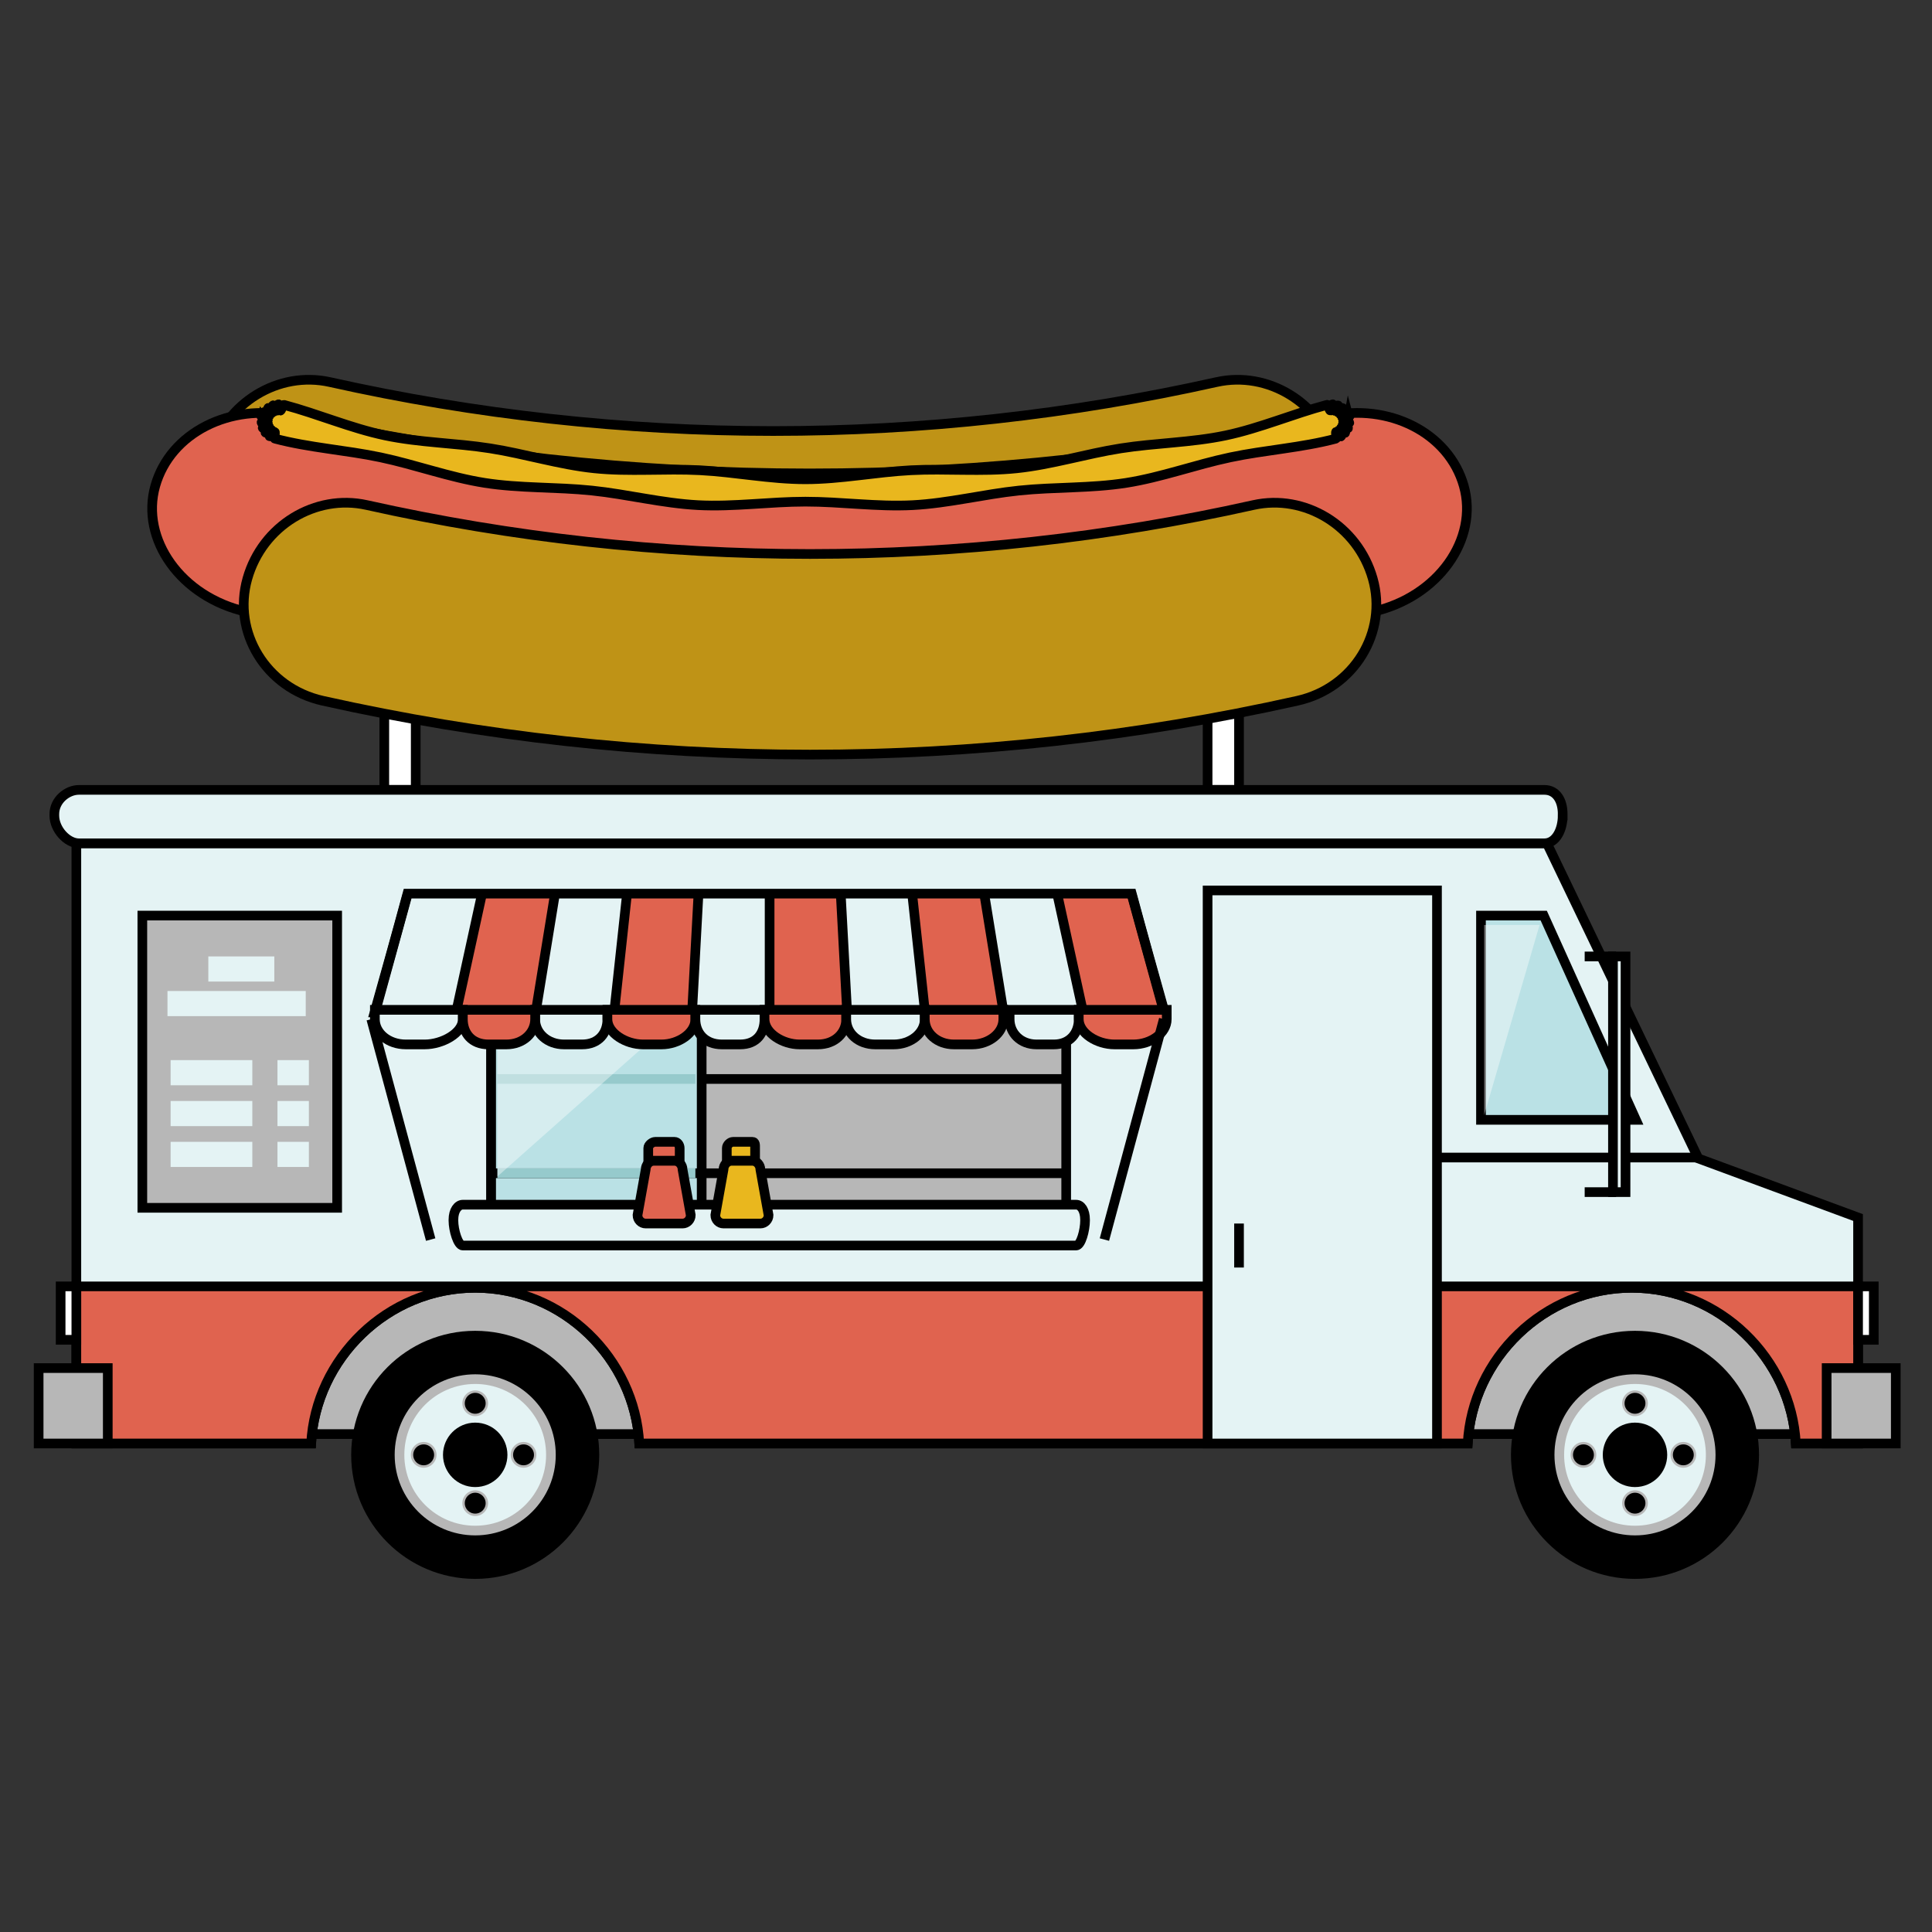 <?xml version="1.0" ?><!DOCTYPE svg  PUBLIC '-//W3C//DTD SVG 1.1//EN'  'http://www.w3.org/Graphics/SVG/1.1/DTD/svg11.dtd'><svg enable-background="new 0 0 800 800" height="800px" id="Layer_1" version="1.1" viewBox="0 0 800 800" width="800px" xml:space="preserve" xmlns="http://www.w3.org/2000/svg" xmlns:xlink="http://www.w3.org/1999/xlink"><rect x="0" y="0" width="800" height="800" fill="#333333" stroke="none"/><g><path d="M553.175,188.712c6.246,22.052-7.643,45.279-31.258,50.547c-132.852,29.708-270.64,29.708-403.492,0   c-23.619-5.268-37.509-28.493-31.262-50.547l0,0c6.25-22.086,28.265-35.211,49.388-30.512   c120.917,27.038,246.326,27.037,367.242-0.001C524.912,153.501,546.927,166.626,553.175,188.712L553.175,188.712z" fill="#BF9316"/><path d="M553.175,188.712   c6.246,22.052-7.643,45.279-31.258,50.547c-132.852,29.708-270.64,29.708-403.492,0c-23.619-5.268-37.509-28.493-31.262-50.547l0,0   c6.25-22.086,28.265-35.211,49.388-30.512c120.917,27.038,246.326,27.037,367.242-0.001   C524.912,153.501,546.927,166.626,553.175,188.712L553.175,188.712z" fill="none" stroke="#000000" stroke-miterlimit="10" stroke-width="4"/></g><rect fill="#B7B7B7" height="68.963" stroke="#000000" stroke-miterlimit="10" stroke-width="4" width="698.736" x="61.542" y="524.855"/><rect fill="#FFFFFF" height="70.264" stroke="#000000" stroke-miterlimit="10" stroke-width="4" width="13.012" x="159.13" y="256.812"/><rect fill="#FFFFFF" height="70.264" stroke="#000000" stroke-miterlimit="10" stroke-width="4" width="13.012" x="500.041" y="256.812"/><path d="M703.257,479.697l-62.703-130.502H31.614v248.526  h97.219c1.849-35.132,31.561-64.478,67.941-64.478c36.382,0,66.092,29.346,67.942,64.478h343.024  c1.85-35.132,31.562-64.478,67.944-64.478c36.38,0,66.091,29.346,67.939,64.478h25.761v-93.573L703.257,479.697z" fill="#E4F3F4" stroke="#000000" stroke-miterlimit="10" stroke-width="4"/><path d="M31.614,532.662v65.06h97.219  c1.849-35.132,31.561-64.478,67.941-64.478c36.382,0,66.092,29.346,67.942,64.478h343.024c1.85-35.132,31.562-64.478,67.944-64.478  c36.38,0,66.091,29.346,67.939,64.478h25.761v-65.06H31.614z" fill="#E0634F" stroke="#000000" stroke-miterlimit="10" stroke-width="4"/><rect fill="#E4F3F4" height="229.008" stroke="#000000" stroke-miterlimit="10" stroke-width="4" width="94.986" x="500.041" y="368.713"/><line fill="none" stroke="#000000" stroke-miterlimit="10" stroke-width="4" x1="513.053" x2="513.053" y1="506.639" y2="524.855"/><g><circle cx="677.017" cy="602.42" r="49.359" stroke="#000000" stroke-miterlimit="10" stroke-width="4"/><circle cx="677.017" cy="602.42" fill="#E4F3F4" r="31.35" stroke="#B7B7B7" stroke-miterlimit="10" stroke-width="4"/><circle cx="677.017" cy="602.421" r="13.34"/><circle cx="677.017" cy="581.076" r="4.825" stroke="#B7B7B7" stroke-miterlimit="10"/><circle cx="677.017" cy="622.43" r="4.825" stroke="#B7B7B7" stroke-miterlimit="10"/><circle cx="697.026" cy="602.42" r="4.825" stroke="#B7B7B7" stroke-miterlimit="10"/><circle cx="655.673" cy="602.42" r="4.825" stroke="#B7B7B7" stroke-miterlimit="10"/></g><g><circle cx="196.775" cy="602.42" r="49.358" stroke="#000000" stroke-miterlimit="10" stroke-width="4"/><circle cx="196.775" cy="602.42" fill="#E4F3F4" r="31.35" stroke="#B7B7B7" stroke-miterlimit="10" stroke-width="4"/><circle cx="196.775" cy="602.421" r="13.34"/><circle cx="196.775" cy="581.076" r="4.824" stroke="#B7B7B7" stroke-miterlimit="10"/><circle cx="196.775" cy="622.43" r="4.824" stroke="#B7B7B7" stroke-miterlimit="10"/><circle cx="216.786" cy="602.42" r="4.824" stroke="#B7B7B7" stroke-miterlimit="10"/><circle cx="175.43" cy="602.42" r="4.824" stroke="#B7B7B7" stroke-miterlimit="10"/></g><path d="M33.583,346.736" fill="none" stroke="#000000" stroke-miterlimit="10"/><polygon fill="#BAE1E5" points="639.222,379.123 677.393,463.699   613.244,463.699 613.244,379.123 " stroke="#000000" stroke-miterlimit="10" stroke-width="4"/><line fill="none" stroke="#000000" stroke-miterlimit="10" stroke-width="4" x1="703.025" x2="595.027" y1="479.313" y2="479.313"/><rect fill="#B7B7B7" height="126.215" stroke="#000000" stroke-miterlimit="10" stroke-width="4" width="238.117" x="203.371" y="373.918"/><line fill="none" stroke="#000000" stroke-miterlimit="10" stroke-width="4" x1="441.487" x2="203.371" y1="446.784" y2="446.784"/><rect fill="#BAE1E5" height="126.215" stroke="#000000" stroke-miterlimit="10" stroke-width="4" width="87.179" x="203.371" y="373.918"/><line fill="none" stroke="#96CACC" stroke-miterlimit="10" stroke-width="4" x1="287.948" x2="205.973" y1="446.784" y2="446.784"/><line fill="none" stroke="#000000" stroke-miterlimit="10" stroke-width="4" x1="441.487" x2="203.371" y1="485.819" y2="485.819"/><line fill="none" stroke="#96CACC" stroke-miterlimit="10" stroke-width="4" x1="287.948" x2="205.973" y1="485.819" y2="485.819"/><rect fill="#B7B7B7" height="121.01" stroke="#000000" stroke-miterlimit="10" stroke-width="4" width="80.673" x="58.939" y="379.123"/><rect fill="#B7B7B7" height="31.229" stroke="#000000" stroke-miterlimit="10" stroke-width="4" width="28.626" x="756.374" y="566.493"/><rect fill="#FFFFFF" height="22.12" stroke="#000000" stroke-miterlimit="10" stroke-width="4" width="6.506" x="769.386" y="532.662"/><rect fill="#FFFFFF" height="22.12" stroke="#000000" stroke-miterlimit="10" stroke-width="4" width="6.506" x="25.108" y="532.662"/><rect fill="#B7B7B7" height="31.229" stroke="#000000" stroke-miterlimit="10" stroke-width="4" width="28.626" x="16" y="566.493"/><rect fill="#E4F3F4" height="97.589" stroke="#000000" stroke-miterlimit="10" stroke-width="4" width="5.204" x="667.894" y="396.038"/><line fill="none" stroke="#000000" stroke-miterlimit="10" stroke-width="4" x1="656.183" x2="669.194" y1="396.038" y2="396.038"/><line fill="none" stroke="#000000" stroke-miterlimit="10" stroke-width="4" x1="656.183" x2="669.194" y1="493.627" y2="493.627"/><path d="M647.074,337.709  c0,5.723-2.688,11.486-7.558,11.486H32.678c-4.87,0-10.172-5.763-10.172-11.486v-0.623c0-5.723,5.303-10.012,10.172-10.012h606.839  c4.868,0,7.559,4.288,7.559,10.012v0.623H647.074z" fill="#E4F3F4" stroke="#000000" stroke-miterlimit="10" stroke-width="4"/><polygon enable-background="new    " fill="#FFFFFF" opacity="0.4" points="614.545,461.795 614.545,383.026 637.498,383.026 "/><polygon enable-background="new    " fill="#FFFFFF" opacity="0.4" points="205.973,487.155 205.973,383.026 323.308,383.026 "/><g><g><g id="XMLID_11_"><g><path d="M468.631,370.035c4.535,16.856,9.072,33.01,13.619,49.162h-0.228h-33.526      c-3.579-16.328-7.131-32.658-10.703-48.986v-0.176H468.631L468.631,370.035z" fill="#E0634F"/><path d="M448.498,419.197h-32.961c-2.637-16.328-5.312-32.658-7.967-48.986v-0.176h30.226v0.176      C441.365,386.54,444.918,402.869,448.498,419.197z" fill="#E4F3F4"/><path d="M415.537,419.197h-32.505c-1.768-16.328-3.545-32.658-5.304-48.986v-0.176h29.842v0.176      C410.226,386.54,412.899,402.869,415.537,419.197z" fill="#E0634F"/><path d="M377.728,370.211c1.759,16.329,3.535,32.658,5.304,48.986h-32.245      c-0.879-16.328-1.769-32.658-2.648-48.986c0-0.056-0.009-0.12-0.009-0.176h29.598V370.211z" fill="#E4F3F4"/><path d="M350.786,419.197h-32.106v-49.162h29.449c0,0.056,0.009,0.12,0.009,0.176      C349.017,386.54,349.906,402.869,350.786,419.197z" fill="#E0634F"/><path d="M318.679,370.035v49.162h-32.106c0.879-16.328,1.758-32.658,2.648-48.986c0-0.056,0-0.12,0.009-0.176      H318.679L318.679,370.035z" fill="#E4F3F4"/><path d="M289.229,370.035c-0.01,0.056-0.01,0.12-0.01,0.176c-0.889,16.329-1.767,32.658-2.647,48.986h-32.254      c1.776-16.328,3.544-32.658,5.304-48.986v-0.176H289.229z" fill="#E0634F"/><path d="M259.622,370.035v0.176c-1.759,16.329-3.526,32.658-5.304,48.986h-32.506      c2.639-16.328,5.312-32.658,7.977-48.986v-0.176H259.622z" fill="#E4F3F4"/><path d="M229.789,370.035v0.176c-2.666,16.329-5.338,32.658-7.977,48.986h-32.951      c3.57-16.321,7.123-32.658,10.702-48.986v-0.176H229.789z" fill="#E0634F"/><path d="M168.728,370.035h30.834v0.176c-3.579,16.329-7.132,32.665-10.703,48.986h-33.526h-0.226      C159.654,403.045,164.192,386.891,168.728,370.035z" fill="#E4F3F4"/></g><g><path d="M437.795,370.035h30.836      c4.535,16.856,9.072,33.01,13.619,49.162h-0.228h-33.526h-32.96h-32.505h-32.245h-32.106h-32.106h-32.254h-32.507h-32.951      h-33.526h-0.227c4.545-16.152,9.083-32.307,13.62-49.162h30.834h30.225h29.833h29.608h29.449h29.45h29.598h29.842H437.795z" fill="none" stroke="#000000" stroke-miterlimit="10" stroke-width="4"/><path d="M168.807,370.211      c-4.483,16.329-8.977,32.658-13.471,48.986c-0.017,0.057-0.026,0.105-0.043,0.162" fill="none" stroke="#000000" stroke-miterlimit="10" stroke-width="4"/><path d="M199.563,370.211      c-3.578,16.329-7.132,32.665-10.702,48.986c-0.01,0.057-0.026,0.105-0.035,0.162" fill="none" stroke="#000000" stroke-miterlimit="10" stroke-width="4"/><path d="M229.789,370.211      c-2.666,16.329-5.338,32.658-7.977,48.986c-0.009,0.057-0.018,0.105-0.026,0.162" fill="none" stroke="#000000" stroke-miterlimit="10" stroke-width="4"/><path d="M259.622,370.211      c-1.759,16.329-3.526,32.658-5.304,48.986c-0.009,0.057-0.009,0.105-0.017,0.162" fill="none" stroke="#000000" stroke-miterlimit="10" stroke-width="4"/><path d="M286.565,419.359      c0-0.057,0.008-0.105,0.008-0.162c0.879-16.328,1.758-32.658,2.648-48.986c0-0.056,0-0.12,0.009-0.176      c0-0.184,0.017-0.366,0.035-0.556" fill="none" stroke="#000000" stroke-miterlimit="10" stroke-width="4"/><line fill="none" stroke="#000000" stroke-miterlimit="10" stroke-width="4" x1="318.679" x2="318.679" y1="419.197" y2="370.035"/><path d="M350.793,419.359      c0-0.057-0.008-0.105-0.008-0.162c-0.879-16.328-1.769-32.658-2.648-48.986c0-0.056-0.009-0.12-0.009-0.176      c-0.007-0.184-0.025-0.366-0.043-0.556" fill="none" stroke="#000000" stroke-miterlimit="10" stroke-width="4"/><path d="M383.048,419.359      c-0.009-0.057-0.009-0.105-0.018-0.162c-1.768-16.328-3.545-32.658-5.304-48.986" fill="none" stroke="#000000" stroke-miterlimit="10" stroke-width="4"/><path d="M415.564,419.359      c-0.01-0.057-0.02-0.105-0.028-0.162c-2.637-16.328-5.312-32.658-7.968-48.986" fill="none" stroke="#000000" stroke-miterlimit="10" stroke-width="4"/><path d="M448.532,419.359      c-0.009-0.057-0.028-0.105-0.034-0.162c-3.58-16.328-7.132-32.658-10.703-48.986" fill="none" stroke="#000000" stroke-miterlimit="10" stroke-width="4"/><path d="M482.068,419.359      c-0.02-0.057-0.028-0.105-0.045-0.162c-4.493-16.328-8.995-32.658-13.479-48.986" fill="none" stroke="#000000" stroke-miterlimit="10" stroke-width="4"/></g></g></g><path d="M155.227,418.158v3.848   c0,5.818,5.59,10.466,12.805,10.466h7.834c7.214,0,15.794-4.647,15.794-10.466v-3.848H155.227z" fill="#E4F3F4" stroke="#000000" stroke-miterlimit="10" stroke-width="4"/><path d="M221.587,418.158v3.848   c0,5.818,5.104,10.466,11.977,10.466h7.463c6.873,0,10.488-4.647,10.488-10.466v-3.848H221.587z" fill="#E4F3F4" stroke="#000000" stroke-miterlimit="10" stroke-width="4"/><path d="M191.66,418.158v3.848   c0,5.818,3.682,10.466,10.552,10.466h7.468c6.871,0,11.906-4.647,11.906-10.466v-3.848H191.66z" fill="#E0634F" stroke="#000000" stroke-miterlimit="10" stroke-width="4"/><path d="M251.515,418.158v3.848   c0,5.818,7.696,10.466,14.742,10.466h7.655c7.048,0,14.037-4.647,14.037-10.466v-3.848H251.515z" fill="#E0634F" stroke="#000000" stroke-miterlimit="10" stroke-width="4"/><path d="M287.948,418.158v3.848   c0,5.818,4.049,10.466,10.976,10.466h7.526c6.926,0,10.124-4.647,10.124-10.466v-3.848H287.948z" fill="#E4F3F4" stroke="#000000" stroke-miterlimit="10" stroke-width="4"/><path d="M316.574,418.158v3.848   c0,5.818,7.533,10.466,14.518,10.466h7.583c6.985,0,11.729-4.647,11.729-10.466v-3.848H316.574z" fill="#E0634F" stroke="#000000" stroke-miterlimit="10" stroke-width="4"/><path d="M350.404,418.158v3.848   c0,5.818,4.997,10.466,12.028,10.466h7.637c7.032,0,12.866-4.647,12.866-10.466v-3.848H350.404z" fill="#E4F3F4" stroke="#000000" stroke-miterlimit="10" stroke-width="4"/><path d="M382.934,418.158v3.848   c0,5.818,5.141,10.466,12.081,10.466h7.543c6.942,0,12.906-4.647,12.906-10.466v-3.848H382.934z" fill="#E0634F" stroke="#000000" stroke-miterlimit="10" stroke-width="4"/><path d="M418.066,418.158v3.848   c0,5.818,4.537,10.466,11.139,10.466h7.173c6.602,0,10.315-4.647,10.315-10.466v-3.848H418.066z" fill="#E4F3F4" stroke="#000000" stroke-miterlimit="10" stroke-width="4"/><path d="M446.692,418.158v3.848   c0,5.818,7.583,10.466,14.798,10.466h7.838c7.214,0,13.797-4.647,13.797-10.466v-3.848H446.692z" fill="#E0634F" stroke="#000000" stroke-miterlimit="10" stroke-width="4"/></g><line fill="none" stroke="#000000" stroke-miterlimit="10" stroke-width="4" x1="153.742" x2="178.333" y1="422.006" y2="513.278"/><line fill="none" stroke="#000000" stroke-miterlimit="10" stroke-width="4" x1="481.905" x2="457.313" y1="422.006" y2="513.278"/><rect fill="#E4F3F4" height="10.409" width="33.831" x="70.65" y="438.978"/><rect fill="#E4F3F4" height="10.409" width="57.252" x="69.349" y="410.352"/><rect fill="#E4F3F4" height="10.409" width="27.325" x="86.264" y="396.038"/><rect fill="#E4F3F4" height="10.409" width="13.012" x="114.89" y="438.978"/><rect fill="#E4F3F4" height="10.409" width="33.831" x="70.65" y="455.893"/><rect fill="#E4F3F4" height="10.409" width="13.012" x="114.89" y="455.893"/><rect fill="#E4F3F4" height="10.41" width="33.831" x="70.65" y="472.808"/><rect fill="#E4F3F4" height="10.41" width="13.012" x="114.89" y="472.808"/><path d="M449.295,505.469  c0,3.883-1.664,10.278-3.701,10.278H191.646c-2.038,0-3.89-6.396-3.89-10.278v-0.422c0-3.884,1.852-6.214,3.89-6.214h253.948  c2.036,0,3.701,2.33,3.701,6.214V505.469z" fill="#E4F3F4" stroke="#000000" stroke-miterlimit="10" stroke-width="4"/><path d="M318.247,503.175  c0,1.872-1.519,3.464-3.392,3.464h-15.262c-1.873,0-3.393-1.592-3.393-3.464l3.393-18.91c0-1.872,1.519-3.649,3.392-3.649h8.48  c1.872,0,3.392,1.776,3.392,3.649L318.247,503.175z" fill="#E9B71E" stroke="#000000" stroke-miterlimit="10" stroke-width="4"/><path d="M312.67,480.615v-5.246  c0-1.255,0.107-2.562-1.148-2.562h-7.96c-1.254,0-2.602,1.307-2.602,2.562v5.246H312.67z" fill="#E9B71E" stroke="#000000" stroke-miterlimit="10" stroke-width="4"/><path d="M286.025,503.175  c0,1.872-1.519,3.464-3.393,3.464h-15.264c-1.872,0-3.39-1.592-3.39-3.464l3.39-18.91c0-1.872,1.519-3.649,3.393-3.649h8.479  c1.875,0,3.393,1.776,3.393,3.649L286.025,503.175z" fill="#E0634F" stroke="#000000" stroke-miterlimit="10" stroke-width="4"/><path d="M281.441,480.615v-5.246  c0-1.255-0.887-2.562-2.144-2.562h-7.958c-1.256,0-2.91,1.307-2.91,2.562v5.246H281.441z" fill="#E0634F" stroke="#000000" stroke-miterlimit="10" stroke-width="4"/><g><path d="M606.115,201.177c6.246,22.051-10.566,46.097-37.822,52.177c-153.491,34.32-312.684,34.32-466.175,0   c-27.257-6.079-44.067-30.126-37.821-52.177l0,0c6.249-22.089,31.185-34.393,55.946-28.883   c141.556,31.652,288.371,31.653,429.926,0C574.93,166.784,599.866,179.088,606.115,201.177L606.115,201.177z" fill="#E0634F"/><path d="M606.115,201.177   c6.246,22.051-10.566,46.097-37.822,52.177c-153.491,34.32-312.684,34.32-466.175,0c-27.257-6.079-44.067-30.126-37.821-52.177l0,0   c6.249-22.089,31.185-34.393,55.946-28.883c141.556,31.652,288.371,31.653,429.926,0   C574.93,166.784,599.866,179.088,606.115,201.177L606.115,201.177z" fill="none" stroke="#000000" stroke-miterlimit="10" stroke-width="4"/></g><g><path d="M568.438,239.629c6.246,22.053-7.642,45.278-31.257,50.547c-132.854,29.708-270.641,29.708-403.493,0   c-23.619-5.269-37.509-28.495-31.262-50.548l0,0c6.25-22.086,28.263-35.211,49.387-30.51   c120.916,27.037,246.325,27.036,367.242-0.001C540.176,204.417,562.188,217.544,568.438,239.629L568.438,239.629z" fill="#BF9316"/><path d="M568.438,239.629   c6.246,22.053-7.642,45.278-31.257,50.547c-132.854,29.708-270.641,29.708-403.493,0c-23.619-5.269-37.509-28.495-31.262-50.548   l0,0c6.25-22.086,28.263-35.211,49.387-30.51c120.916,27.037,246.325,27.036,367.242-0.001   C540.176,204.417,562.188,217.544,568.438,239.629L568.438,239.629z" fill="none" stroke="#000000" stroke-miterlimit="10" stroke-width="4"/></g><g><g><g><path d="M558.499,172.691c0.085,0.309-2.406,1.099-2.373,1.409c0.032,0.317,2.632,0.577,2.614,0.891     c-0.021,0.316-2.633,0.262-2.701,0.569c-0.071,0.308,2.307,1.388,2.188,1.681c-0.118,0.293-2.576-0.589-2.74-0.319     c-0.163,0.27,1.761,2.037,1.558,2.28c-0.201,0.241-2.275-1.352-2.515-1.143c-0.236,0.206,1.062,2.475,0.792,2.644     c-0.264,0.167-1.758-1.979-2.05-1.85c-0.286,0.124,0.268,2.679-0.042,2.762c-14.318,3.807-29.313,4.704-43.764,7.752     c-14.491,3.057-28.573,8.292-43.168,10.585c-14.626,2.299-29.633,1.636-44.333,3.17c-14.721,1.535-29.268,5.28-44.032,6.047     c-14.774,0.769-29.633-1.448-44.422-1.448s-29.646,2.217-44.422,1.448c-14.765-0.768-29.313-4.514-44.033-6.047     c-14.699-1.535-29.708-0.871-44.332-3.17c-14.595-2.293-28.677-7.528-43.167-10.585c-14.451-3.048-29.446-3.945-43.764-7.752     c-0.312-0.082,0.244-2.637-0.042-2.762c-0.294-0.127-1.787,2.019-2.051,1.851c-0.269-0.17,1.027-2.441,0.791-2.646     c-0.239-0.208-2.312,1.384-2.514,1.144c-0.205-0.243,1.721-2.009,1.559-2.278c-0.163-0.271-2.625,0.607-2.743,0.316     c-0.118-0.293,2.261-1.373,2.191-1.681c-0.071-0.306-2.683-0.25-2.702-0.567c-0.019-0.313,2.58-0.57,2.614-0.888     c0.033-0.309-2.505-1.102-2.419-1.41l1.209,1.646v-2.603v2.603v-2.603v2.603v-2.603v2.603v-2.603v2.603l-1.209-1.647     c0.085-0.308,2.653,0.285,2.782,0.002c0.133-0.289-1.965-1.83-1.793-2.087c0.176-0.263,2.411,1.102,2.624,0.873     c0.215-0.23-1.304-2.354-1.057-2.546c0.246-0.193,1.941,1.798,2.216,1.646c0.273-0.152-0.519-2.643-0.225-2.75     c0.294-0.108,1.301,2.304,1.61,2.242c0.304-0.061,0.304-2.675,0.621-2.689c0.311-0.014,0.54,2.589,0.856,2.625     c0.307,0.034,1.091-2.461,1.4-2.379c14.12,3.754,27.708,9.664,41.959,12.669c14.29,3.014,29.108,3.095,43.502,5.357     c14.421,2.267,28.551,6.736,43.047,8.248c14.515,1.515,29.261,0.056,43.821,0.813c14.57,0.757,29.086,3.737,43.67,3.737     s29.101-2.98,43.671-3.737c14.558-0.757,29.307,0.7,43.821-0.813c14.497-1.512,28.625-5.981,43.047-8.248     c14.395-2.263,29.212-2.342,43.503-5.357c14.25-3.006,27.839-8.917,41.959-12.669c0.308-0.082,1.093,2.413,1.398,2.379     c0.316-0.034,0.548-2.638,0.859-2.625c0.315,0.015,0.313,2.628,0.619,2.689c0.308,0.061,1.317-2.35,1.608-2.242     c0.298,0.107-0.498,2.599-0.225,2.75c0.274,0.152,1.97-1.839,2.216-1.646c0.248,0.192-1.274,2.317-1.059,2.547     c0.212,0.228,2.442-1.137,2.618-0.874c0.173,0.259-1.938,1.797-1.808,2.086c0.13,0.281,2.698-0.312,2.784-0.004l-1.233,1.646     v-2.603v2.603v-2.603v2.603v-2.603v2.603v-2.603l0.32,2.556C558.24,174.118,558.499,172.691,558.499,172.691z" fill="#E9B71E"/></g><g><path d="M558.499,172.691     c0.085,0.309-2.406,1.099-2.373,1.409c0.032,0.317,2.632,0.577,2.614,0.891c-0.021,0.316-2.633,0.262-2.701,0.569     c-0.071,0.308,2.307,1.388,2.188,1.681c-0.118,0.293-2.576-0.589-2.74-0.319c-0.163,0.27,1.761,2.037,1.558,2.28     c-0.201,0.241-2.275-1.352-2.515-1.143c-0.236,0.206,1.062,2.475,0.792,2.644c-0.264,0.167-1.758-1.979-2.05-1.85     c-0.286,0.124,0.268,2.679-0.042,2.762c-14.318,3.807-29.313,4.704-43.764,7.752c-14.491,3.057-28.573,8.292-43.168,10.585     c-14.626,2.299-29.633,1.636-44.333,3.17c-14.721,1.535-29.268,5.28-44.032,6.047c-14.774,0.769-29.633-1.448-44.422-1.448     s-29.646,2.217-44.422,1.448c-14.765-0.768-29.313-4.514-44.033-6.047c-14.699-1.535-29.708-0.871-44.332-3.17     c-14.595-2.293-28.677-7.528-43.167-10.585c-14.451-3.048-29.446-3.945-43.764-7.752c-0.312-0.082,0.244-2.637-0.042-2.762     c-0.294-0.127-1.787,2.019-2.051,1.851c-0.269-0.17,1.027-2.441,0.791-2.646c-0.239-0.208-2.312,1.384-2.514,1.144     c-0.205-0.243,1.721-2.009,1.559-2.278c-0.163-0.271-2.625,0.607-2.743,0.316c-0.118-0.293,2.261-1.373,2.191-1.681     c-0.071-0.306-2.683-0.25-2.702-0.567c-0.019-0.313,2.58-0.57,2.614-0.888c0.033-0.309-2.505-1.102-2.419-1.41l1.209,1.646     v-2.603v2.603v-2.603v2.603v-2.603v2.603v-2.603v2.603l-1.209-1.647c0.085-0.308,2.653,0.285,2.782,0.002     c0.133-0.289-1.965-1.83-1.793-2.087c0.176-0.263,2.411,1.102,2.624,0.873c0.215-0.23-1.304-2.354-1.057-2.546     c0.246-0.193,1.941,1.798,2.216,1.646c0.273-0.152-0.519-2.643-0.225-2.75c0.294-0.108,1.301,2.304,1.61,2.242     c0.304-0.061,0.304-2.675,0.621-2.689c0.311-0.014,0.54,2.589,0.856,2.625c0.307,0.034,1.091-2.461,1.4-2.379     c14.12,3.754,27.708,9.664,41.959,12.669c14.29,3.014,29.108,3.095,43.502,5.357c14.421,2.267,28.551,6.736,43.047,8.248     c14.515,1.515,29.261,0.056,43.821,0.813c14.57,0.757,29.086,3.737,43.67,3.737s29.101-2.98,43.671-3.737     c14.558-0.757,29.307,0.7,43.821-0.813c14.497-1.512,28.625-5.981,43.047-8.248c14.395-2.263,29.212-2.342,43.503-5.357     c14.25-3.006,27.839-8.917,41.959-12.669c0.308-0.082,1.093,2.413,1.398,2.379c0.316-0.034,0.548-2.638,0.859-2.625     c0.315,0.015,0.313,2.628,0.619,2.689c0.308,0.061,1.317-2.35,1.608-2.242c0.298,0.107-0.498,2.599-0.225,2.75     c0.274,0.152,1.97-1.839,2.216-1.646c0.248,0.192-1.274,2.317-1.059,2.547c0.212,0.228,2.442-1.137,2.618-0.874     c0.173,0.259-1.938,1.797-1.808,2.086c0.13,0.281,2.698-0.312,2.784-0.004l-1.233,1.646v-2.603v2.603v-2.603v2.603v-2.603v2.603     v-2.603l0.32,2.556C558.24,174.118,558.499,172.691,558.499,172.691z" fill="none" stroke="#000000" stroke-miterlimit="10" stroke-width="4"/></g></g></g></svg>